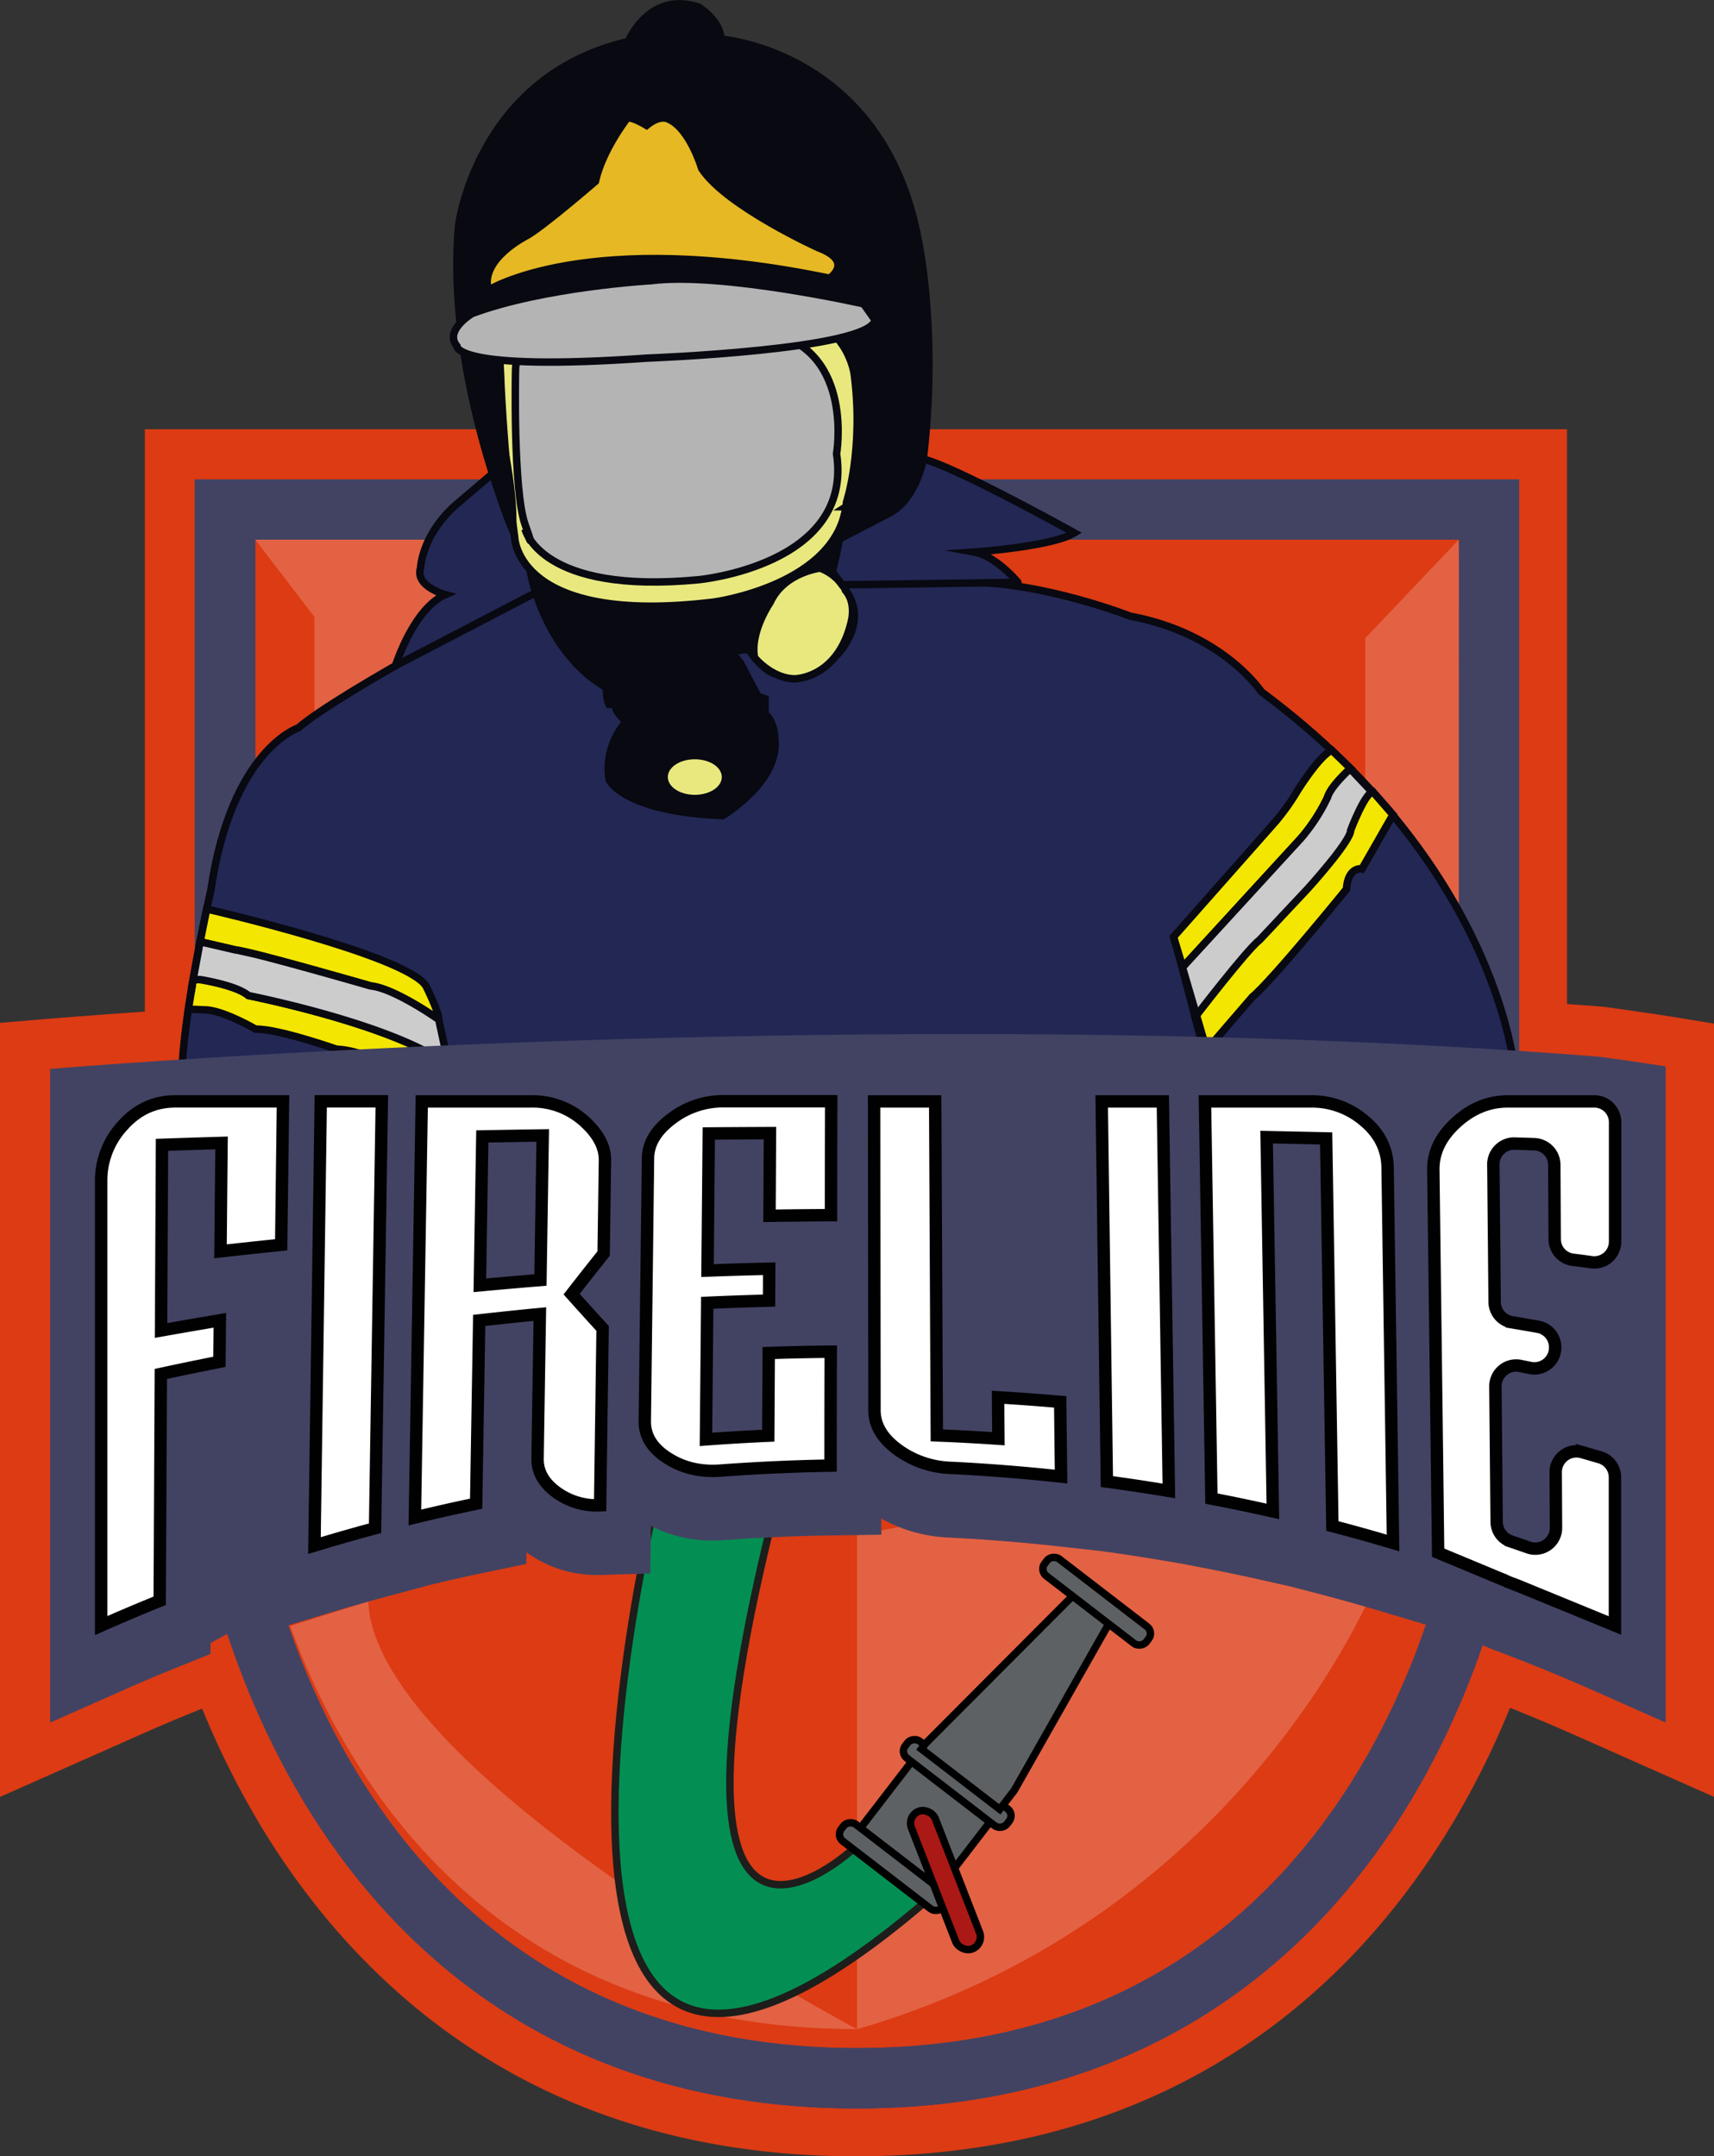 <svg xmlns="http://www.w3.org/2000/svg" viewBox="0 0 691 869.13"><rect x="0" y="0" width="691" height="869.13" fill="#333333" stroke="none"/><defs><style>.cls-1{isolation:isolate;}.cls-2{fill:#dc3b14;}.cls-3{fill:#424363;}.cls-16,.cls-4{fill:#fff;}.cls-4{opacity:0.2;mix-blend-mode:overlay;}.cls-5{fill:#038f53;stroke:#1d1d1b;}.cls-10,.cls-12,.cls-13,.cls-14,.cls-15,.cls-16,.cls-5,.cls-6,.cls-7,.cls-8,.cls-9{stroke-miterlimit:10;}.cls-10,.cls-12,.cls-13,.cls-14,.cls-15,.cls-5,.cls-6,.cls-7,.cls-8,.cls-9{stroke-width:3px;}.cls-6{fill:#5e6164;}.cls-6,.cls-7{stroke:#000;}.cls-7{fill:#aa1916;}.cls-8{fill:#232754;}.cls-10,.cls-12,.cls-13,.cls-14,.cls-15,.cls-8,.cls-9{stroke:#080911;}.cls-9{fill:#080911;}.cls-10,.cls-11{fill:#e8e87f;}.cls-12{fill:#b4b4b4;}.cls-13{fill:#e6b823;}.cls-14{fill:#f3e600;}.cls-15{fill:#cdcccc;}.cls-16{stroke:#010101;stroke-width:5px;}</style></defs><title>FireLineLogoNew</title><g class="cls-1"><g id="Ebene_1" data-name="Ebene 1"><path class="cls-2" d="M1018.51,949.61c-131.84,0-203.19-72.34-239.82-133a344.35,344.35,0,0,1-23.75-47.44l-2.47,1c-7.49,3-15,6.2-22.33,9.45l-56.69,25.15v-312l18.11-1.53c.18,0,14.88-1.25,40.28-3V253.5h573.35V485.17q7.11.51,14.19,1.07l.56.05.55.07c17.35,2.36,27,3.93,27.38,4l16.59,2.7V804.74l-56.7-25.15c-8.39-3.73-17-7.32-25.56-10.75a342.42,342.42,0,0,1-23.87,47.74C1221.7,877.27,1150.35,949.61,1018.51,949.61Z" transform="translate(-673.45 -80.49)"/><path class="cls-3" d="M752,273.74V684l.18,1.46c.3,2.49,7.84,61.72,43.84,121.36,34,56.34,100.27,123.49,222.89,123.49s188.9-67.15,222.9-123.49c36-59.64,43.54-118.87,43.84-121.36l.18-1.46V273.74Zm509.52,408.8S1234.39,898.39,1019,898.39s-242.6-215.85-242.6-215.85V298h485.21Z" transform="translate(-673.45 -80.49)"/><path class="cls-3" d="M752,273.74V684l.18,1.46c.3,2.49,7.84,61.72,43.84,121.36,34,56.34,100.27,123.49,222.89,123.49s188.9-67.15,222.9-123.49c36-59.64,43.54-118.87,43.84-121.36l.18-1.46V273.74Zm509.52,408.8S1234.39,906,1019,906s-242.6-223.47-242.6-223.47V298h485.21Z" transform="translate(-673.45 -80.49)"/><path class="cls-2" d="M1019,298H776.35v384.5S803.52,906,1019,906s242.61-223.47,242.61-223.47V298Z" transform="translate(-673.45 -80.49)"/><path class="cls-4" d="M1205.44,722.94l-11.59-3-11.79-2.67c-8-1.81-16.07-3.51-24.1-5l-8.42-1.62-8.29-1.39c-8-1.35-16.18-2.58-24.26-3.66l-18-2c-14.26-1.55-28.75-2.7-43.09-3.41a61.62,61.62,0,0,1-19.83-4.25l-7.21,1.38V699l-9.88.14V898.39c129.44-37.62,187.72-135.31,204.91-170.34C1217.73,726.27,1211.57,724.55,1205.44,722.94Z" transform="translate(-673.45 -80.49)"/><path class="cls-4" d="M821.91,726l-31.48,9.88c23.35,63.92,83,162.47,228.52,162.47C1019,898.39,824.71,795.42,821.91,726Z" transform="translate(-673.45 -80.49)"/><path class="cls-4" d="M776.35,298l23.87,31.16v79S910.69,403.93,1013.48,298Z" transform="translate(-673.45 -80.49)"/><path class="cls-4" d="M1263.07,502.67,1261.56,298l-37.7,39.73V500.68Q1243.5,501.55,1263.07,502.67Z" transform="translate(-673.45 -80.49)"/><path class="cls-5" d="M1017.37,825.76S927.05,909.59,990,672.65H940.65s-86.06,337.8,105.12,175Z" transform="translate(-673.45 -80.49)"/><rect class="cls-6" x="1025.33" y="796.14" width="42.28" height="39.87" transform="translate(1658.02 404.19) rotate(127.59)"/><rect class="cls-6" x="1029.29" y="806.97" width="8.57" height="51.71" rx="3.5" ry="3.5" transform="translate(1650.53 441.38) rotate(127.59)"/><rect class="cls-6" x="1055.08" y="773.47" width="8.57" height="51.71" rx="3.5" ry="3.5" transform="translate(1665.51 367.01) rotate(127.59)"/><rect class="cls-7" x="1049.49" y="808.47" width="10.3" height="59.51" rx="5.15" ry="5.15" transform="translate(1668.12 1156.11) rotate(158.72)"/><polygon class="cls-6" points="448.81 651.29 457.78 658.03 457.78 658.03 458.05 657.81 426.45 633.49 435.35 640.34 373.25 702.61 371.46 704.93 403.05 729.25 408.88 721.68 448.81 651.29"/><rect class="cls-6" x="1111.27" y="700.02" width="8.57" height="51.71" rx="3.5" ry="3.5" transform="translate(1697.79 204.22) rotate(127.59)"/><path class="cls-3" d="M752,273.74V684l.18,1.46c.3,2.49,7.84,61.72,43.84,121.36,34,56.34,100.27,123.49,222.89,123.49s188.9-67.15,222.9-123.49c36-59.64,43.54-118.87,43.84-121.36l.18-1.46V273.74Zm509.52,408.8S1234.39,906,1019,906s-242.6-223.47-242.6-223.47V298h485.21Z" transform="translate(-673.45 -80.49)"/><path class="cls-8" d="M887.93,318.55s-77.47,40.73-94.23,55.34c0,0-26.86,8.6-35.24,65.33,0,0-.79,3.49-2,9.09-3.37,16.09-9.86,49.54-9.64,67h537.66s-4.51-83.16-102.5-156c0,0-15.47-23.52-52.87-30.46,0,0-34.16-13.47-65.11-13.75Z" transform="translate(-673.45 -80.49)"/><path class="cls-8" d="M832.9,348.8l56.61-29.47a68.29,68.29,0,0,1-2.34-9.26h0c-6.11-6.64-6.22-13-6.22-13-.29-2.1-.56-4.19-.83-6.27,0,1.07-.06,2.09-.14,3,0,0-1.59-3.75-3.91-10.25L874.83,269l-17.18,14.61C843.36,296,843,309.48,843,309.48c-2.32,7.36,10,10.69,10,10.69C840.12,325.75,832.9,348.8,832.9,348.8Z" transform="translate(-673.45 -80.49)"/><path class="cls-9" d="M1010.66,344.77s13.09-12.89,4.06-25.79c0,0-4.51-1.61-6.12-5.48,0,0-.38.33,2.06-9.67l4.06-20.95s-30-2.25-40.61-12.57c0,0-14.88-15.47-20.82-20,0,0-13.94-6.16-21.09,3.54,0,0-24.82,33.85-29,38.36l-8.06,24.18s-5.38-10.21-8-6.34a79.64,79.64,0,0,0,5.76,18.24c4.48,10,12.2,21.94,25.09,29.36,0,0-.32,4.19,1,6.76h2.58s-.65,1.94,2.57,5.16l1.62,1.94a28.75,28.75,0,0,0-6.77,23.2s5.48,12.9,45.77,14.51c0,0,23.53-13.86,21-31.59,0,0,0-6.12-3.87-9.35v-6.12l-2.9-1-7.09-13.54-3.22-3.87a10.87,10.87,0,0,1,6.77-1.28s5.23,8.05,10.51,9.67" transform="translate(-673.45 -80.49)"/><path class="cls-10" d="M1004.08,309.48s-14.66,1.77-20.14,13.86c0,0-8.22,11.87-6.29,22.21,0,0,6.77,8.37,16.12,8.55,0,0,17.52,0,22.89-23.19,0,0,1.93-6.93-1.94-11.93A19.59,19.59,0,0,0,1004.08,309.48Z" transform="translate(-673.45 -80.49)"/><ellipse class="cls-11" cx="280.11" cy="313.2" rx="10.88" ry="7.17"/><path class="cls-10" d="M875.15,229.05s1,32.88,5.8,68c0,0,.64,35.78,80.26,26.11,0,0,50.61-6.76,53.51-40.29,0,0,6.94-20.85,3.18-50.93,0,0-1.89-23.21-31.54-28,0,0-54.16-6.45-99.93,3.87C886.43,207.78,872.57,209.71,875.15,229.05Z" transform="translate(-673.45 -80.49)"/><path class="cls-12" d="M881.27,230.34s-1,48,3.87,61.57,0,1.93,0,1.93,6.13,26.43,70,20.31c0,0,62.41-5.84,55.57-50.77,0,0,7-40.45-25.59-48.51,0,0-52.22-7.09-96.38,2.25C888.69,217.12,881.35,218.41,881.27,230.34Z" transform="translate(-673.45 -80.49)"/><path class="cls-9" d="M1042.77,173c-15.8-72.2-78.66-76.71-78.66-76.71-.32-7.74-9-12.9-9-12.9-20-6.77-28.37,13.86-28.37,13.86C866.12,111.07,858.39,171,858.39,171,852.91,230,880,293.84,880,293.84c.76-9.06-1.33-23.46-4.16-37.67l-1-34.86h-7.19c-1.47-5.56-2.46-9-2.46-9,37.71-22.56,151.45-10.37,151.45-10.37a94.38,94.38,0,0,0,8.66,9.3c-13.28,6-12.74,7.49-12.74,7.49,10.07,11.27,6.46,34.52,6.46,34.52,3,16.76-7.16,44.48-7.16,44.48l19.31-10c11.61-5.48,14.51-22.24,14.51-22.24C1052.11,211,1042.77,173,1042.77,173Z" transform="translate(-673.45 -80.49)"/><path class="cls-13" d="M870.29,197.46s39.65-25.14,137.64-4.83c0,0,10-6.77-4.51-12.25,0,0-37.07-16.76-47.06-31.92,0,0-4.84-16.43-13.54-20,0,0-3.22-1.93-8.7,2.58,0,0-5.48-3.4-7.74-3,0,0-10,12.66-12.89,25.55,0,0-21.28,18.38-27.73,21.92C885.76,175.54,866.75,184.89,870.29,197.46Z" transform="translate(-673.45 -80.49)"/><path class="cls-12" d="M857.65,220s-1.2,10.31,76.81,4.83c0,0,89.71-3.32,91.76-15.36l-4.61-6.51s-57.17-12.89-85.53-9.35c0,0-43.51,2.47-72.37,13.3C863.71,206.94,852.41,213.58,857.65,220Z" transform="translate(-673.45 -80.49)"/><path class="cls-8" d="M1066.19,303s31.37-2.14,40.4-7.73c0,0-47.49-26.43-60.92-29.76,0,0-2.9,16.76-14.51,22.24l-19.31,10s2.19-6,4.24-14l-1.57,1a32,32,0,0,1-1.09,4.94l-2.77,14.27c-.83,3.42-1.34,5.62-1.64,7.05l3.91,5.2h0l70.88-1S1075.22,304.69,1066.19,303Z" transform="translate(-673.45 -80.49)"/><path class="cls-14" d="M756.8,446.88s80.31,18.45,88.37,31c0,0,5.48,11,5.16,13.54,0,0-17.73-12.57-27.4-13.54,0,0-48-13.86-54.48-14.51l-14.32-3.31Z" transform="translate(-673.45 -80.49)"/><path class="cls-14" d="M754.13,475.32s14.64,2.26,19.48,6.45c0,0,52.25,10.31,76.73,25.46,0,0,5.47,3.23,6.43,8.06h-18S823.25,504,809.07,503.36c0,0-23.86-8.38-32.56-8.05,0,0-11.66-6.88-19.34-7.74l-7.75-.33,1.91-11.92Z" transform="translate(-673.45 -80.49)"/><path class="cls-15" d="M751.33,475.32h2.8s14.64,2.26,19.48,6.45c0,0,52.25,10.31,76.73,25.46a18.26,18.26,0,0,1,4.18,3.64h0l-4.19-19.43s-17.73-12.57-27.4-13.54c0,0-30.63-8.84-46.25-12.73l-7.24-1.63c-.39-.07-.73-.12-1-.15l-14.32-3.31-3.41,18.46.08.06Z" transform="translate(-673.45 -80.49)"/><path class="cls-14" d="M1146.56,458.13l39.54-44.7a89.86,89.86,0,0,0,10.53-14.4s9-14.37,13.78-16.09l7.5,7.27s-8,7.1-9.24,11.62a73.5,73.5,0,0,1-10.75,16.54l-47.71,52Z" transform="translate(-673.45 -80.49)"/><path class="cls-14" d="M1155.26,490.47s21-27.4,26-31.11l19.5-20.79s17.31-19.06,17.2-23.39c0,0,5.55-14.77,8.93-15.59l8.1,9.31-12.47,21.78s-5.64-1.13-6.28,8.22c0,0-30.14,37.07-37.88,43.35l-19.18,22.24Z" transform="translate(-673.45 -80.49)"/><path class="cls-15" d="M1217.77,390.34c-1.07,1-7.92,7.33-9.1,11.49a73.5,73.5,0,0,1-10.75,16.54l-47.71,52-2.1-7h0l9,34L1231.56,405Z" transform="translate(-673.45 -80.49)"/><path class="cls-14" d="M1155.26,490.47s21-27.4,26-31.11l19.5-20.79s17.31-19.06,17.2-23.39c0,0,5.55-14.77,8.93-15.59l8.1,9.31-12.47,21.78s-5.64-1.13-6.28,8.22c0,0-30.14,37.07-37.88,43.35l-19.18,22.24Z" transform="translate(-673.45 -80.49)"/><line class="cls-8" x1="473.11" y1="377.64" x2="489.87" y2="434.8"/><path class="cls-3" d="M1318.27,506.42c-292.42-23.12-624.61,4.92-624.61,4.92V774.82L722.57,762c7.57-3.36,15.3-6.63,22.95-9.71l12.8-5.17,0-4.37,21-11.52-.11,7.56,26.93-8.17c7.86-2.38,15.86-4.66,23.76-6.77l15-4v-.08l.62-.15c8-1.94,16-3.76,24-5.41l16.11-3.35.08-4.71a47.75,47.75,0,0,0,28.57,9.15c.55,0,1.11,0,1.67,0l19.66-.61.26-19.13a54.09,54.09,0,0,0,24.93,5.87c1.53,0,3.09-.06,4.65-.17,14.25-1.05,28.74-1.68,43.05-1.89l20.23-.3v-6.53a60,60,0,0,0,27,7.65c14.34.71,28.83,1.86,43.09,3.41l18,2c8.08,1.08,16.24,2.31,24.26,3.66l8.29,1.39,8.42,1.62c8,1.53,16.13,3.23,24.1,5l11.79,2.67,11.59,3c7.91,2.07,15.91,4.31,23.78,6.66l26.84,8-.06-4.16a63.39,63.39,0,0,0,19.73,12c13.62,5.09,27.24,10.65,40.49,16.53l28.91,12.83V510.33S1335.56,508.77,1318.27,506.42Z" transform="translate(-673.45 -80.49)"/><path class="cls-16" d="M723,534.09a32.57,32.57,0,0,0-8.77,22.17V735.71q11.73-5.21,23.6-10,.23-45.72.46-91.44,11.79-2.55,23.63-4.88l.16-16.74q-11.88,2-23.7,4.1.2-37.41.38-74.82,12-.41,24-.77-.21,21.84-.41,43.69,12.21-1.38,24.46-2.62.36-28.9.73-57.81H744.13C735.92,524.42,728.87,527.53,723,534.09Z" transform="translate(-673.45 -80.49)"/><path class="cls-16" d="M800.22,703.45q12.16-3.69,24.43-7l2.73-172.06H802.76Q801.48,613.94,800.22,703.45Z" transform="translate(-673.45 -80.49)"/><path class="cls-16" d="M908.77,532.21a31,31,0,0,0-21.29-7.78h-44q-1.39,83.85-2.77,167.71,12.32-3,24.7-5.56l1.23-73.88q12.21-1.38,24.45-2.55-.47,29.13-.92,58.24c-.08,5.29,2.45,9.82,7.63,13.58a27.6,27.6,0,0,0,17.59,5.26q.5-35.64,1-71.3-6.25-6.84-12.49-13.82,6.47-8.31,12.91-16.38.27-18.72.52-37.46C917.42,542.67,914.56,537.36,908.77,532.21Zm-17.44,64.2q-12.23,1-24.43,2.14.5-30,1-60,12.17-.23,24.35-.41Q891.79,567.29,891.33,596.41Z" transform="translate(-673.45 -80.49)"/><path class="cls-16" d="M944.16,531.44c-6.24,4.7-9.4,10-9.47,15.85l-1.29,106q-.1,9,9.25,14.93c6.24,4,13.37,5.61,21.39,5q22.11-1.62,44.25-2,0-23,.08-45.92-12.51.12-25,.54l-.19,33.32q-12.57.56-25.12,1.49l.51-55.05q12.45-.55,24.92-.88l.07-12.85q-12.45.27-24.87.74.26-27.63.5-55.26,12.35-.09,24.67-.14l-.18,33.32q12.39-.2,24.8-.25,0-23,.08-45.92H965.28A34.1,34.1,0,0,0,944.16,531.44Z" transform="translate(-673.45 -80.49)"/><path class="cls-16" d="M1075.82,643.69q.06,8.34.14,16.69-12.4-.86-24.83-1.33l-.66-134.62h-24.62L1026,648.9c0,5.93,3,11.14,9.16,15.74a38.4,38.4,0,0,0,21.76,7.5q22.18,1.1,44.3,3.51-.18-15.06-.35-30.11Q1088.35,644.44,1075.82,643.69Z" transform="translate(-673.45 -80.49)"/><path class="cls-16" d="M1117.6,524.43q1,76.62,2.08,153.23,12.51,1.68,25,3.77l-2.43-157Z" transform="translate(-673.45 -80.49)"/><path class="cls-16" d="M1223.25,532.06a32.25,32.25,0,0,0-20.93-7.63h-43.09q1.3,80,2.6,160.09,12.42,2.37,24.78,5.18l-2.52-150.87q12,.24,24,.51,1.26,78.12,2.51,156.23,12.27,3.21,24.45,6.84l-2.19-151.17C1232.8,543.7,1229.58,537.23,1223.25,532.06Z" transform="translate(-673.45 -80.49)"/><path class="cls-16" d="M1284.19,541.42l7.79.25a8.37,8.37,0,0,1,8.09,8.33l.15,30a8.38,8.38,0,0,0,7.33,8.25c2.52.31,5,.64,7.56,1a8.37,8.37,0,0,0,9.46-8.29V532.79a8.36,8.36,0,0,0-8.37-8.36h-34.9c-7.86,0-14.84,3-21,8.7s-9.11,12-9,19q.76,59.88,1.51,119.77h0l.42,34.42,26.43,11,.1,0c1,.49,2.08,1,3.14,1.35.87.32,1.73.68,2.61,1l39,16V675.89a8.36,8.36,0,0,0-6-8c-2.4-.71-4.8-1.4-7.21-2.09a8.37,8.37,0,0,0-10.67,8.09l.12,22.4a8.36,8.36,0,0,1-11.12,7.93q-3.56-1.25-7.11-2.46a8.34,8.34,0,0,1-5.69-7.83l-.51-54.6a8.37,8.37,0,0,1,10-8.29l4,.82a8.37,8.37,0,0,0,10.09-8.22v-.18a8.38,8.38,0,0,0-6.91-8.2q-5.24-.93-10.49-1.81a8.35,8.35,0,0,1-7-8.16q-.25-27.71-.52-55.4A8.38,8.38,0,0,1,1284.19,541.42Z" transform="translate(-673.45 -80.49)"/><path class="cls-3" d="M1007.1,905.78" transform="translate(-673.45 -80.49)"/></g></g></svg>